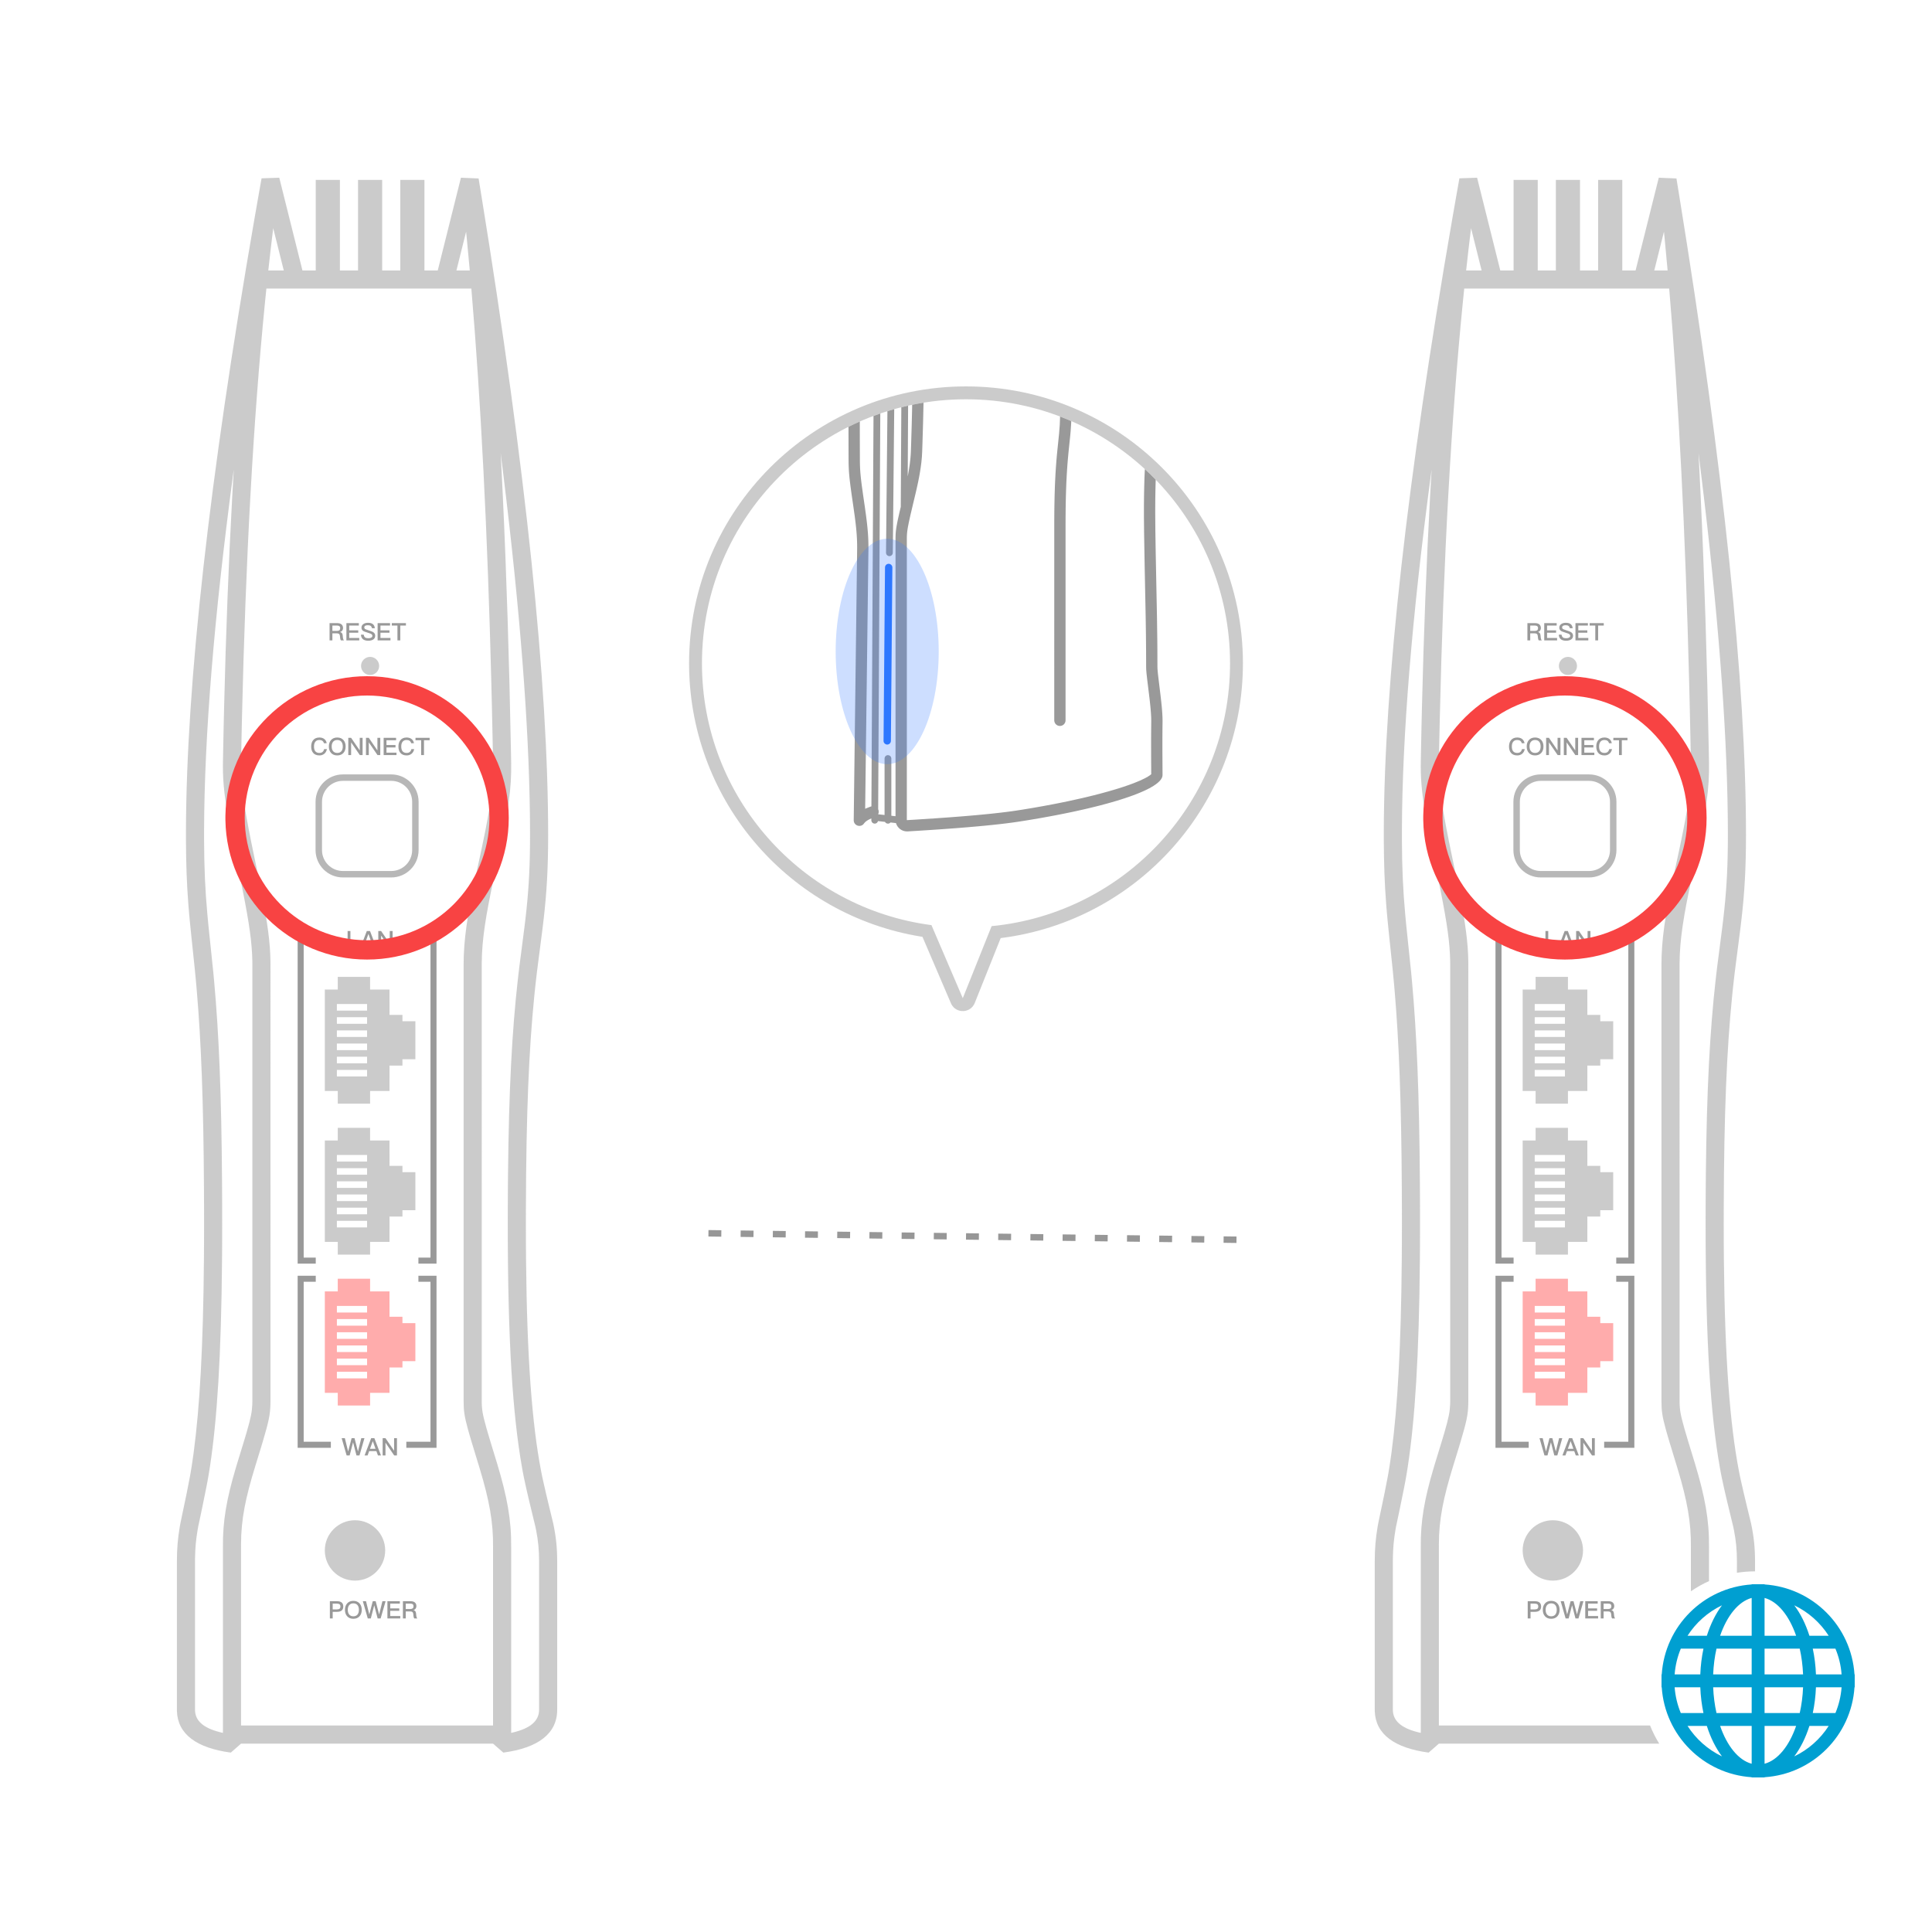 <?xml version="1.0" encoding="UTF-8"?>
<svg width="300px" height="300px" viewBox="0 0 300 300" version="1.1" xmlns="http://www.w3.org/2000/svg" xmlns:xlink="http://www.w3.org/1999/xlink">
    <title>img/常见问题/img_m6_networking</title>
    <defs>
        <filter x="-112.5%" y="-51.4%" width="325.0%" height="202.9%" filterUnits="objectBoundingBox" id="filter-1">
            <feGaussianBlur stdDeviation="6" in="SourceGraphic"></feGaussianBlur>
        </filter>
    </defs>
    <g id="img/常见问题/img_m6_networking" stroke="none" stroke-width="1" fill="none" fill-rule="evenodd">
        <g id="编组-2备份-3" transform="translate(27.469, 27.596)">
            <path d="M44.104,0 L46.847,0.114 L47.275,2.737 C54.189,45.389 57.647,78.49 57.647,102.06 C57.647,107.275 57.429,110.987 56.926,115.327 L56.738,116.877 L55.908,123.332 L55.714,125.005 L55.574,126.303 L55.485,127.181 C54.663,135.435 54.234,145.22 54.193,160.198 L54.19,162.598 L54.197,165.612 L54.214,167.92 C54.36,183.546 55.169,193.553 56.533,200.735 L56.667,201.418 L56.845,202.248 C57.402,204.781 58.37,208.656 58.434,208.955 C58.857,210.936 59.053,212.698 59.053,214.901 L59.053,237.882 C59.053,241.622 56.064,243.826 50.685,244.547 L49.092,243.154 L9.961,243.154 L8.368,244.547 C3.099,243.841 0.123,241.711 0.004,238.109 L0,237.882 L0,214.901 C0,212.911 0.14,211.284 0.439,209.525 L0.551,208.904 L1.527,204.234 C1.715,203.305 1.895,202.395 2.028,201.667 L2.129,201.095 L2.29,200.105 L2.452,199.03 L2.61,197.895 C3.537,190.948 4.087,181.576 4.198,167.917 L4.212,165.613 L4.219,162.598 L4.216,160.183 L4.204,157.046 C4.128,143.276 3.757,134.104 3.087,126.23 L2.975,124.951 L2.78,122.909 L2.284,118.171 L1.986,115.241 L1.877,114.026 L1.774,112.763 C1.535,109.627 1.42,106.606 1.407,102.79 L1.407,101.335 C1.481,78.512 5.02,46.904 12.022,6.493 L12.682,2.718 L13.147,0.094 L15.896,0 L19.496,14.403 L21.562,14.403 L21.562,0.341 L25.312,0.341 L25.312,14.403 L28.125,14.403 L28.125,0.341 L31.875,0.341 L31.875,14.403 L34.688,14.403 L34.688,0.341 L38.438,0.341 L38.438,14.403 L40.503,14.403 L44.104,0 Z M8.665,48.191 L8.832,45.314 L8.714,46.184 C5.77,68.244 4.272,86.61 4.22,101.278 L4.22,102.813 C4.236,107.254 4.391,110.582 4.726,114.319 L4.787,114.983 L4.912,116.271 L5.658,123.44 L5.781,124.754 C6.513,132.841 6.921,142.126 7.012,156.254 L7.027,159.43 L7.031,162.598 L7.025,165.679 L7.01,167.974 C6.887,183.011 6.233,192.941 5.121,200.202 L5.067,200.552 L4.902,201.563 L4.744,202.446 L4.568,203.365 C4.379,204.332 4.158,205.414 3.953,206.398 L3.314,209.428 L3.213,209.991 C2.966,211.439 2.839,212.776 2.816,214.362 L2.812,214.901 L2.812,237.882 C2.812,239.529 4.004,240.705 6.715,241.383 L6.992,241.45 L7.148,241.484 L7.149,212.655 C7.1,208.599 7.728,205.131 9.135,200.385 L9.315,199.785 L10.554,195.737 L10.813,194.862 C11.474,192.596 11.659,191.646 11.705,190.526 L11.718,189.952 L11.719,122.216 L11.714,121.682 C11.668,118.826 11.248,115.855 10.235,110.762 L9.934,109.272 L8.884,104.199 L8.419,101.855 L8.234,100.883 C7.438,96.636 7.135,94.03 7.143,91.366 L7.149,90.845 L7.18,89.138 L7.252,85.62 L7.332,82.143 C7.612,70.626 8.028,59.813 8.581,49.702 L8.665,48.191 Z M50.278,42.801 L50.471,46.565 L50.611,49.472 C51.184,61.666 51.604,74.885 51.873,89.13 L51.905,90.845 C51.977,94.867 51.474,98.222 49.914,105.505 L49.266,108.499 C47.944,114.633 47.369,118.286 47.336,121.889 L47.337,190.142 L47.347,190.516 L47.359,190.75 C47.43,191.912 47.703,193.012 48.694,196.289 L49.739,199.712 C51.266,204.785 51.955,208.428 51.905,212.655 L51.905,241.484 L52.062,241.45 C54.969,240.783 56.241,239.584 56.241,237.882 L56.241,214.901 C56.241,213.083 56.096,211.623 55.783,210.026 L55.652,209.408 L54.719,205.55 L54.291,203.714 C54.129,203.002 53.983,202.337 53.875,201.801 L53.707,200.926 L53.581,200.23 C52.151,192.125 51.377,180.707 51.377,162.598 L51.381,160.207 L51.395,157.053 L51.415,154.706 C51.55,141.404 52.05,132.486 52.921,124.677 L53.157,122.662 L53.984,116.239 L54.132,115.009 C54.573,111.196 54.789,107.896 54.828,103.556 L54.834,102.06 L54.829,100.494 L54.814,98.901 C54.636,84.699 53.275,67.212 50.731,46.443 L50.278,42.801 Z M45.722,17.215 L13.895,17.215 L13.682,19.314 C11.865,37.625 10.672,59.181 10.102,83.979 L10.038,86.909 L9.961,90.895 L9.956,91.353 C9.946,94.328 10.371,97.331 11.539,103.138 L11.823,104.529 L12.501,107.791 L12.891,109.701 L13.095,110.727 C14.077,115.721 14.486,118.716 14.528,121.7 L14.531,122.216 L14.53,190.056 L14.525,190.397 C14.491,192.003 14.288,193.064 13.319,196.308 L13.007,197.343 L12.182,200.026 C10.66,204.952 9.965,208.333 9.959,212.191 L9.961,212.638 L9.961,240.34 L49.092,240.34 L49.092,212.638 C49.139,208.735 48.496,205.337 47.041,200.509 L45.726,196.188 L45.448,195.244 L45.192,194.342 C44.607,192.219 44.529,191.413 44.522,189.973 L44.522,122.216 C44.522,118.364 45.08,114.638 46.395,108.474 L47.25,104.511 L47.736,102.184 L47.933,101.2 C48.843,96.582 49.146,93.905 49.092,90.895 L49.016,86.86 L48.928,82.777 L48.825,78.443 C48.233,55.027 47.198,34.617 45.722,17.215 Z M14.955,7.835 C14.691,9.972 14.437,12.162 14.193,14.403 L16.597,14.403 L14.955,7.835 Z M44.909,8.377 L43.403,14.403 L45.477,14.403 C45.34,12.864 45.199,11.349 45.054,9.859 L44.909,8.377 Z" id="形状" fill-opacity="0.5" fill="#999999" fill-rule="nonzero"></path>
            <path d="M33.281,92.654 L25.781,92.654 C23.434,92.654 21.531,94.556 21.531,96.904 L21.531,104.404 C21.531,106.751 23.434,108.654 25.781,108.654 L33.281,108.654 C35.628,108.654 37.531,106.751 37.531,104.404 L37.531,96.904 C37.531,94.556 35.628,92.654 33.281,92.654 Z M25.781,93.654 L33.281,93.654 C35.076,93.654 36.531,95.109 36.531,96.904 L36.531,104.404 C36.531,106.198 35.076,107.654 33.281,107.654 L25.781,107.654 C23.986,107.654 22.531,106.198 22.531,104.404 L22.531,96.904 C22.531,95.109 23.986,93.654 25.781,93.654 Z" id="矩形备份-9" fill-opacity="0.7" fill="#999999" fill-rule="nonzero"></path>
            <path d="M22.133,89.706 C22.421,89.706 22.669,89.624 22.875,89.459 C23.096,89.282 23.235,89.039 23.295,88.724 L22.867,88.724 C22.815,88.926 22.725,89.08 22.598,89.181 C22.477,89.271 22.32,89.32 22.129,89.32 C21.836,89.32 21.619,89.226 21.48,89.046 C21.352,88.877 21.289,88.634 21.289,88.319 C21.289,88.011 21.352,87.771 21.484,87.599 C21.626,87.404 21.836,87.31 22.117,87.31 C22.305,87.31 22.459,87.347 22.579,87.43 C22.703,87.512 22.785,87.64 22.83,87.816 L23.258,87.816 C23.216,87.546 23.1,87.329 22.905,87.171 C22.703,87.006 22.44,86.924 22.125,86.924 C21.698,86.924 21.371,87.062 21.146,87.347 C20.948,87.595 20.85,87.921 20.85,88.319 C20.85,88.724 20.944,89.046 21.135,89.286 C21.352,89.564 21.686,89.706 22.133,89.706 Z M24.896,89.706 C25.305,89.706 25.628,89.575 25.864,89.312 C26.089,89.061 26.201,88.731 26.201,88.319 C26.201,87.906 26.089,87.572 25.864,87.321 C25.628,87.055 25.305,86.924 24.896,86.924 C24.484,86.924 24.161,87.055 23.929,87.325 C23.704,87.58 23.595,87.91 23.595,88.319 C23.595,88.724 23.704,89.054 23.929,89.309 C24.161,89.571 24.484,89.706 24.896,89.706 Z M24.896,89.32 C24.619,89.32 24.401,89.226 24.251,89.042 C24.105,88.862 24.034,88.622 24.034,88.319 C24.034,88.011 24.105,87.771 24.251,87.591 C24.405,87.404 24.619,87.31 24.896,87.31 C25.174,87.31 25.387,87.396 25.538,87.576 C25.684,87.756 25.759,88.004 25.759,88.319 C25.759,88.634 25.684,88.877 25.538,89.054 C25.387,89.23 25.174,89.32 24.896,89.32 Z M27.052,89.654 L27.052,87.696 L27.067,87.696 L28.406,89.654 L28.834,89.654 L28.834,86.976 L28.391,86.976 L28.391,88.907 L28.376,88.907 L27.052,86.976 L26.614,86.976 L26.614,89.654 L27.052,89.654 Z M29.797,89.654 L29.797,87.696 L29.812,87.696 L31.151,89.654 L31.579,89.654 L31.579,86.976 L31.136,86.976 L31.136,88.907 L31.121,88.907 L29.797,86.976 L29.359,86.976 L29.359,89.654 L29.797,89.654 Z M34.099,89.654 L34.099,89.279 L32.542,89.279 L32.542,88.469 L33.945,88.469 L33.945,88.094 L32.542,88.094 L32.542,87.351 L34.035,87.351 L34.035,86.976 L32.104,86.976 L32.104,89.654 L34.099,89.654 Z M35.681,89.706 C35.97,89.706 36.218,89.624 36.424,89.459 C36.645,89.282 36.784,89.039 36.844,88.724 L36.416,88.724 C36.364,88.926 36.274,89.08 36.146,89.181 C36.026,89.271 35.869,89.32 35.678,89.32 C35.385,89.32 35.167,89.226 35.029,89.046 C34.901,88.877 34.837,88.634 34.837,88.319 C34.837,88.011 34.901,87.771 35.032,87.599 C35.175,87.404 35.385,87.31 35.666,87.31 C35.854,87.31 36.008,87.347 36.127,87.43 C36.251,87.512 36.334,87.64 36.379,87.816 L36.806,87.816 C36.765,87.546 36.649,87.329 36.454,87.171 C36.251,87.006 35.989,86.924 35.674,86.924 C35.246,86.924 34.92,87.062 34.695,87.347 C34.496,87.595 34.399,87.921 34.399,88.319 C34.399,88.724 34.492,89.046 34.684,89.286 C34.901,89.564 35.235,89.706 35.681,89.706 Z M38.366,89.654 L38.366,87.351 L39.244,87.351 L39.244,86.976 L37.05,86.976 L37.05,87.351 L37.928,87.351 L37.928,89.654 L38.366,89.654 Z" id="CONNECT" fill="#999999" fill-rule="nonzero"></path>
            <path d="M26.824,198.404 L27.349,196.39 L27.364,196.39 L27.885,198.404 L28.35,198.404 L29.122,195.726 L28.628,195.726 L28.125,197.762 L28.11,197.762 L27.581,195.726 L27.128,195.726 L26.599,197.762 L26.584,197.762 L26.081,195.726 L25.586,195.726 L26.355,198.404 L26.824,198.404 Z M29.61,198.404 L29.854,197.732 L30.975,197.732 L31.219,198.404 L31.688,198.404 L30.664,195.726 L30.165,195.726 L29.141,198.404 L29.61,198.404 Z M30.844,197.372 L29.985,197.372 L30.409,196.199 L30.424,196.199 L30.844,197.372 Z M32.389,198.404 L32.389,196.446 L32.404,196.446 L33.742,198.404 L34.17,198.404 L34.17,195.726 L33.727,195.726 L33.727,197.657 L33.712,197.657 L32.389,195.726 L31.95,195.726 L31.95,198.404 L32.389,198.404 Z" id="WAN" fill="#999999" fill-rule="nonzero"></path>
            <path d="M28.389,119.654 L28.389,119.279 L26.942,119.279 L26.942,116.976 L26.507,116.976 L26.507,119.654 L28.389,119.654 Z M28.933,119.654 L29.177,118.982 L30.298,118.982 L30.542,119.654 L31.011,119.654 L29.987,116.976 L29.488,116.976 L28.464,119.654 L28.933,119.654 Z M30.167,118.622 L29.308,118.622 L29.732,117.449 L29.747,117.449 L30.167,118.622 Z M31.712,119.654 L31.712,117.696 L31.727,117.696 L33.066,119.654 L33.493,119.654 L33.493,116.976 L33.051,116.976 L33.051,118.907 L33.036,118.907 L31.712,116.976 L31.273,116.976 L31.273,119.654 L31.712,119.654 Z" id="LAN" fill="#999999" fill-rule="nonzero"></path>
            <path d="M24.191,223.716 L24.191,222.689 L24.855,222.689 C25.508,222.689 25.834,222.411 25.834,221.86 C25.834,221.312 25.508,221.039 24.863,221.039 L23.753,221.039 L23.753,223.716 L24.191,223.716 Z M24.829,222.314 L24.191,222.314 L24.191,221.414 L24.829,221.414 C25.02,221.414 25.163,221.447 25.253,221.519 C25.343,221.586 25.391,221.699 25.391,221.86 C25.391,222.021 25.346,222.137 25.256,222.209 C25.166,222.276 25.024,222.314 24.829,222.314 Z M27.398,223.769 C27.806,223.769 28.129,223.637 28.365,223.375 C28.59,223.124 28.703,222.794 28.703,222.381 C28.703,221.969 28.59,221.635 28.365,221.384 C28.129,221.117 27.806,220.986 27.398,220.986 C26.985,220.986 26.663,221.117 26.43,221.387 C26.205,221.642 26.096,221.972 26.096,222.381 C26.096,222.786 26.205,223.116 26.43,223.371 C26.663,223.634 26.985,223.769 27.398,223.769 Z M27.398,223.382 C27.12,223.382 26.902,223.289 26.753,223.105 C26.606,222.925 26.535,222.685 26.535,222.381 C26.535,222.074 26.606,221.834 26.753,221.654 C26.906,221.466 27.12,221.372 27.398,221.372 C27.675,221.372 27.889,221.459 28.039,221.639 C28.185,221.819 28.26,222.066 28.26,222.381 C28.26,222.696 28.185,222.94 28.039,223.116 C27.889,223.292 27.675,223.382 27.398,223.382 Z M30.109,223.716 L30.634,221.702 L30.649,221.702 L31.17,223.716 L31.635,223.716 L32.407,221.039 L31.913,221.039 L31.41,223.075 L31.395,223.075 L30.866,221.039 L30.413,221.039 L29.884,223.075 L29.869,223.075 L29.366,221.039 L28.871,221.039 L29.64,223.716 L30.109,223.716 Z M34.684,223.716 L34.684,223.341 L33.127,223.341 L33.127,222.531 L34.53,222.531 L34.53,222.156 L33.127,222.156 L33.127,221.414 L34.62,221.414 L34.62,221.039 L32.689,221.039 L32.689,223.716 L34.684,223.716 Z M35.535,223.716 L35.535,222.625 L36.229,222.625 C36.379,222.625 36.495,222.655 36.574,222.722 C36.649,222.786 36.694,222.891 36.709,223.037 L36.742,223.367 C36.758,223.517 36.795,223.634 36.859,223.716 L37.335,223.716 C37.245,223.619 37.189,223.487 37.174,223.322 L37.129,222.891 C37.099,222.629 36.968,222.475 36.735,222.422 L36.735,222.415 C36.877,222.377 36.994,222.299 37.076,222.179 C37.151,222.07 37.189,221.946 37.189,221.807 C37.189,221.552 37.102,221.357 36.938,221.222 C36.78,221.099 36.562,221.039 36.289,221.039 L35.096,221.039 L35.096,223.716 L35.535,223.716 Z M36.229,222.25 L35.535,222.25 L35.535,221.414 L36.229,221.414 C36.409,221.414 36.54,221.444 36.623,221.511 C36.705,221.575 36.746,221.68 36.746,221.826 C36.746,221.961 36.705,222.066 36.623,222.141 C36.532,222.212 36.401,222.25 36.229,222.25 Z" id="POWER" fill="#999999" fill-rule="nonzero"></path>
            <path d="M24.144,71.841 L24.144,70.75 L24.838,70.75 C24.988,70.75 25.104,70.78 25.183,70.847 C25.258,70.911 25.303,71.016 25.318,71.162 L25.352,71.492 C25.367,71.642 25.404,71.759 25.468,71.841 L25.944,71.841 C25.854,71.744 25.798,71.612 25.783,71.447 L25.738,71.016 C25.708,70.754 25.577,70.6 25.344,70.547 L25.344,70.54 C25.487,70.502 25.603,70.424 25.686,70.304 C25.761,70.195 25.798,70.071 25.798,69.932 C25.798,69.677 25.712,69.482 25.547,69.347 C25.389,69.224 25.172,69.164 24.898,69.164 L23.706,69.164 L23.706,71.841 L24.144,71.841 Z M24.838,70.375 L24.144,70.375 L24.144,69.539 L24.838,69.539 C25.018,69.539 25.149,69.569 25.232,69.636 C25.314,69.7 25.356,69.805 25.356,69.951 C25.356,70.086 25.314,70.191 25.232,70.266 C25.142,70.337 25.011,70.375 24.838,70.375 Z M28.314,71.841 L28.314,71.466 L26.758,71.466 L26.758,70.656 L28.161,70.656 L28.161,70.281 L26.758,70.281 L26.758,69.539 L28.251,69.539 L28.251,69.164 L26.319,69.164 L26.319,71.841 L28.314,71.841 Z M29.717,71.894 C30.058,71.894 30.324,71.822 30.512,71.687 C30.699,71.549 30.793,71.357 30.793,71.117 C30.793,70.87 30.677,70.679 30.444,70.54 C30.339,70.48 30.107,70.39 29.743,70.277 C29.496,70.199 29.342,70.142 29.286,70.112 C29.158,70.045 29.098,69.951 29.098,69.839 C29.098,69.711 29.151,69.617 29.263,69.561 C29.353,69.512 29.481,69.49 29.649,69.49 C29.844,69.49 29.994,69.524 30.092,69.599 C30.189,69.67 30.261,69.79 30.298,69.955 L30.733,69.955 C30.707,69.662 30.598,69.445 30.411,69.306 C30.234,69.175 29.987,69.111 29.672,69.111 C29.383,69.111 29.147,69.175 28.959,69.306 C28.757,69.441 28.659,69.629 28.659,69.865 C28.659,70.101 28.761,70.281 28.967,70.405 C29.046,70.45 29.252,70.525 29.582,70.63 C29.878,70.72 30.051,70.78 30.103,70.806 C30.268,70.889 30.354,71.001 30.354,71.144 C30.354,71.256 30.294,71.342 30.182,71.41 C30.069,71.474 29.912,71.507 29.717,71.507 C29.496,71.507 29.334,71.466 29.229,71.391 C29.113,71.305 29.042,71.159 29.012,70.956 L28.577,70.956 C28.596,71.297 28.719,71.545 28.944,71.702 C29.128,71.83 29.387,71.894 29.717,71.894 Z M33.163,71.841 L33.163,71.466 L31.607,71.466 L31.607,70.656 L33.009,70.656 L33.009,70.281 L31.607,70.281 L31.607,69.539 L33.099,69.539 L33.099,69.164 L31.168,69.164 L31.168,71.841 L33.163,71.841 Z M34.686,71.841 L34.686,69.539 L35.563,69.539 L35.563,69.164 L33.369,69.164 L33.369,69.539 L34.247,69.539 L34.247,71.841 L34.686,71.841 Z" id="RESET" fill="#999999" fill-rule="nonzero"></path>
            <circle id="椭圆形备份-2" fill-opacity="0.5" fill="#999999" cx="30" cy="75.81" r="1.406"></circle>
            <circle id="椭圆形备份-3" fill-opacity="0.5" fill="#999999" cx="27.656" cy="213.154" r="4.688"></circle>
            <path d="M30,124.091 L30,126.059 L33.013,126.06 L33.014,129.997 L35.022,129.997 L35.023,130.981 L37.031,130.982 L37.031,136.888 L35.023,136.887 L35.022,137.872 L33.014,137.872 L33.013,141.81 L30,141.809 L30,143.779 L24.978,143.779 L24.978,141.809 L22.969,141.81 L22.969,126.06 L24.978,126.059 L24.978,124.091 L30,124.091 Z M29.531,138.537 L24.844,138.537 L24.844,139.56 L29.531,139.56 L29.531,138.537 Z M29.531,136.492 L24.844,136.492 L24.844,137.514 L29.531,137.514 L29.531,136.492 Z M29.531,134.446 L24.844,134.446 L24.844,135.469 L29.531,135.469 L29.531,134.446 Z M29.531,132.401 L24.844,132.401 L24.844,133.423 L29.531,133.423 L29.531,132.401 Z M29.531,130.355 L24.844,130.355 L24.844,131.378 L29.531,131.378 L29.531,130.355 Z M29.531,128.31 L24.844,128.31 L24.844,129.333 L29.531,129.333 L29.531,128.31 Z" id="形状结合" fill-opacity="0.5" fill="#999999"></path>
            <path d="M30,147.529 L30,149.497 L33.013,149.497 L33.014,153.435 L35.022,153.435 L35.023,154.419 L37.031,154.419 L37.031,160.325 L35.023,160.325 L35.022,161.31 L33.014,161.31 L33.013,165.247 L30,165.247 L30,167.216 L24.978,167.216 L24.978,165.247 L22.969,165.247 L22.969,149.497 L24.978,149.497 L24.978,147.529 L30,147.529 Z M29.531,161.975 L24.844,161.975 L24.844,162.997 L29.531,162.997 L29.531,161.975 Z M29.531,159.929 L24.844,159.929 L24.844,160.952 L29.531,160.952 L29.531,159.929 Z M29.531,157.884 L24.844,157.884 L24.844,158.906 L29.531,158.906 L29.531,157.884 Z M29.531,155.838 L24.844,155.838 L24.844,156.861 L29.531,156.861 L29.531,155.838 Z M29.531,153.793 L24.844,153.793 L24.844,154.815 L29.531,154.815 L29.531,153.793 Z M29.531,151.747 L24.844,151.747 L24.844,152.77 L29.531,152.77 L29.531,151.747 Z" id="形状结合" fill-opacity="0.5" fill="#999999"></path>
            <path d="M30,170.966 L30,172.934 L33.013,172.935 L33.014,176.872 L35.022,176.872 L35.023,177.856 L37.031,177.857 L37.031,183.763 L35.023,183.762 L35.022,184.747 L33.014,184.747 L33.013,188.685 L30,188.684 L30,190.654 L24.978,190.654 L24.978,188.684 L22.969,188.685 L22.969,172.935 L24.978,172.934 L24.978,170.966 L30,170.966 Z M29.531,185.412 L24.844,185.412 L24.844,186.435 L29.531,186.435 L29.531,185.412 Z M29.531,183.367 L24.844,183.367 L24.844,184.389 L29.531,184.389 L29.531,183.367 Z M29.531,181.321 L24.844,181.321 L24.844,182.344 L29.531,182.344 L29.531,181.321 Z M29.531,179.276 L24.844,179.276 L24.844,180.298 L29.531,180.298 L29.531,179.276 Z M29.531,177.23 L24.844,177.23 L24.844,178.253 L29.531,178.253 L29.531,177.23 Z M29.531,175.185 L24.844,175.185 L24.844,176.208 L29.531,176.208 L29.531,175.185 Z" id="形状结合" fill-opacity="0.5" fill="#FF5B5B"></path>
            <polygon id="直线-15" fill="#999999" fill-rule="nonzero" points="21.562 170.497 21.562 171.435 19.687 171.434 19.687 196.278 23.906 196.279 23.906 197.216 18.75 197.216 18.75 170.497"></polygon>
            <polygon id="直线-15备份" fill="#999999" fill-rule="nonzero" points="40.312 170.497 40.312 197.216 35.625 197.216 35.625 196.279 39.375 196.278 39.375 171.434 37.5 171.435 37.5 170.497"></polygon>
            <polygon id="直线-15" fill="#999999" fill-rule="nonzero" transform="translate(21.328, 143.31) scale(1, -1) translate(-21.328, -143.31) " points="21.562 117.997 21.562 118.935 19.687 118.934 19.687 167.684 23.906 167.685 23.906 168.622 18.75 168.622 18.75 117.997"></polygon>
            <polygon id="直线-15备份" fill="#999999" fill-rule="nonzero" transform="translate(37.969, 143.31) scale(1, -1) translate(-37.969, -143.31) " points="40.312 117.997 40.312 168.622 35.625 168.622 35.625 167.685 39.375 167.684 39.375 118.934 37.5 118.935 37.5 117.997"></polygon>
        </g>
        <g id="编组-2备份-4" transform="translate(213.469, 27.596)">
            <path d="M44.104,5.68434189e-14 L46.847,0.114 L47.275,2.737 C54.189,45.389 57.647,78.49 57.647,102.06 C57.647,107.275 57.429,110.987 56.926,115.327 L56.738,116.877 L55.908,123.332 L55.714,125.005 L55.574,126.303 L55.485,127.181 C54.663,135.435 54.234,145.22 54.193,160.198 L54.19,162.598 L54.197,165.612 L54.214,167.92 C54.36,183.546 55.169,193.553 56.533,200.735 L56.667,201.418 L56.845,202.248 C57.402,204.781 58.37,208.656 58.434,208.955 C58.857,210.936 59.053,212.698 59.053,214.901 L59.053,216.404 C59.046,216.404 59.039,216.404 59.031,216.404 C58.081,216.404 57.149,216.479 56.24,216.625 L56.241,214.901 C56.241,213.083 56.096,211.623 55.783,210.026 L55.652,209.408 L54.719,205.55 L54.291,203.714 C54.129,203.002 53.983,202.337 53.875,201.801 L53.707,200.926 L53.581,200.23 C52.151,192.125 51.377,180.707 51.377,162.598 L51.381,160.207 L51.395,157.053 L51.415,154.706 C51.55,141.404 52.05,132.486 52.921,124.677 L53.157,122.662 L53.984,116.239 L54.132,115.009 C54.573,111.196 54.789,107.896 54.828,103.556 L54.834,102.06 L54.829,100.494 L54.814,98.901 C54.636,84.699 53.275,67.212 50.731,46.443 L50.278,42.801 L50.471,46.565 L50.611,49.472 C51.184,61.666 51.604,74.885 51.873,89.13 L51.905,90.845 C51.977,94.867 51.474,98.222 49.914,105.505 L49.266,108.499 C47.944,114.633 47.369,118.286 47.336,121.889 L47.337,190.142 L47.347,190.516 L47.359,190.75 C47.43,191.912 47.703,193.012 48.694,196.289 L49.739,199.712 C51.266,204.785 51.955,208.428 51.905,212.655 L51.904,217.916 C50.915,218.357 49.974,218.888 49.092,219.498 L49.092,212.638 C49.139,208.735 48.496,205.337 47.041,200.509 L45.726,196.188 L45.448,195.244 L45.192,194.342 C44.607,192.219 44.529,191.413 44.522,189.973 L44.522,122.216 C44.522,118.364 45.08,114.638 46.395,108.474 L47.25,104.511 L47.736,102.184 L47.933,101.2 C48.843,96.582 49.146,93.905 49.092,90.895 L49.016,86.86 L48.928,82.777 L48.825,78.443 C48.233,55.027 47.198,34.617 45.722,17.215 L13.895,17.215 L13.682,19.314 C11.865,37.625 10.672,59.181 10.102,83.979 L10.038,86.909 L9.961,90.895 L9.956,91.353 C9.946,94.328 10.371,97.331 11.539,103.138 L11.823,104.529 L12.501,107.791 L12.891,109.701 L13.095,110.727 C14.077,115.721 14.486,118.716 14.528,121.7 L14.531,122.216 L14.53,190.056 L14.525,190.397 C14.491,192.003 14.288,193.064 13.319,196.308 L13.007,197.343 L12.182,200.026 C10.66,204.952 9.965,208.333 9.959,212.191 L9.961,212.638 L9.961,240.34 L42.753,240.341 C43.143,241.325 43.619,242.266 44.173,243.154 L9.961,243.154 L8.368,244.547 C3.099,243.841 0.123,241.711 0.004,238.109 L1.84741111e-13,237.882 L1.84741111e-13,214.901 C1.84741111e-13,212.911 0.14,211.284 0.439,209.525 L0.551,208.904 L1.527,204.234 C1.715,203.305 1.895,202.395 2.028,201.667 L2.129,201.095 L2.29,200.105 L2.452,199.03 L2.61,197.895 C3.537,190.948 4.087,181.576 4.198,167.917 L4.212,165.613 L4.219,162.598 L4.216,160.183 L4.204,157.046 C4.128,143.276 3.757,134.104 3.087,126.23 L2.975,124.951 L2.78,122.909 L2.284,118.171 L1.986,115.241 L1.877,114.026 L1.774,112.763 C1.535,109.627 1.42,106.606 1.407,102.79 L1.407,101.335 C1.481,78.512 5.02,46.904 12.022,6.493 L12.682,2.718 L13.147,0.094 L15.896,5.68434189e-14 L19.496,14.403 L21.562,14.403 L21.562,0.341 L25.312,0.341 L25.312,14.403 L28.125,14.403 L28.125,0.341 L31.875,0.341 L31.875,14.403 L34.688,14.403 L34.688,0.341 L38.438,0.341 L38.438,14.403 L40.503,14.403 L44.104,5.68434189e-14 Z M8.832,45.314 L8.714,46.184 C5.77,68.244 4.272,86.61 4.22,101.278 L4.22,102.813 C4.236,107.254 4.391,110.582 4.726,114.319 L4.787,114.983 L4.912,116.271 L5.658,123.44 L5.781,124.754 C6.513,132.841 6.921,142.126 7.012,156.254 L7.027,159.43 L7.031,162.598 L7.025,165.679 L7.01,167.974 C6.887,183.011 6.233,192.941 5.121,200.202 L5.067,200.552 L4.902,201.563 L4.744,202.446 L4.568,203.365 C4.379,204.332 4.158,205.414 3.953,206.398 L3.314,209.428 L3.213,209.991 C2.966,211.439 2.839,212.776 2.816,214.362 L2.812,214.901 L2.812,237.882 C2.812,239.529 4.004,240.705 6.715,241.383 L6.992,241.45 L7.148,241.484 L7.149,212.655 C7.1,208.599 7.728,205.131 9.135,200.385 L9.315,199.785 L10.554,195.737 L10.813,194.862 C11.474,192.596 11.659,191.646 11.705,190.526 L11.718,189.952 L11.719,122.216 L11.714,121.682 C11.668,118.826 11.248,115.855 10.235,110.762 L9.934,109.272 L8.884,104.199 L8.419,101.855 L8.234,100.883 C7.438,96.636 7.135,94.03 7.143,91.366 L7.149,90.845 L7.18,89.138 L7.252,85.62 L7.332,82.143 C7.612,70.626 8.028,59.813 8.581,49.702 L8.665,48.191 L8.832,45.314 Z M14.955,7.835 C14.691,9.972 14.437,12.162 14.193,14.403 L16.597,14.403 L14.955,7.835 Z M44.909,8.377 L43.403,14.403 L45.477,14.403 C45.34,12.864 45.199,11.349 45.054,9.859 L44.909,8.377 Z" id="形状结合" fill-opacity="0.5" fill="#999999" fill-rule="nonzero"></path>
            <path d="M33.281,92.654 L25.781,92.654 C23.434,92.654 21.531,94.556 21.531,96.904 L21.531,104.404 C21.531,106.751 23.434,108.654 25.781,108.654 L33.281,108.654 C35.628,108.654 37.531,106.751 37.531,104.404 L37.531,96.904 C37.531,94.556 35.628,92.654 33.281,92.654 Z M25.781,93.654 L33.281,93.654 C35.076,93.654 36.531,95.109 36.531,96.904 L36.531,104.404 C36.531,106.198 35.076,107.654 33.281,107.654 L25.781,107.654 C23.986,107.654 22.531,106.198 22.531,104.404 L22.531,96.904 C22.531,95.109 23.986,93.654 25.781,93.654 Z" id="矩形备份-9" fill-opacity="0.7" fill="#999999" fill-rule="nonzero"></path>
            <path d="M22.133,89.706 C22.421,89.706 22.669,89.624 22.875,89.459 C23.096,89.282 23.235,89.039 23.295,88.724 L22.867,88.724 C22.815,88.926 22.725,89.08 22.598,89.181 C22.477,89.271 22.32,89.32 22.129,89.32 C21.836,89.32 21.619,89.226 21.48,89.046 C21.352,88.877 21.289,88.634 21.289,88.319 C21.289,88.011 21.352,87.771 21.484,87.599 C21.626,87.404 21.836,87.31 22.117,87.31 C22.305,87.31 22.459,87.347 22.579,87.43 C22.703,87.512 22.785,87.64 22.83,87.816 L23.258,87.816 C23.216,87.546 23.1,87.329 22.905,87.171 C22.703,87.006 22.44,86.924 22.125,86.924 C21.698,86.924 21.371,87.062 21.146,87.347 C20.948,87.595 20.85,87.921 20.85,88.319 C20.85,88.724 20.944,89.046 21.135,89.286 C21.352,89.564 21.686,89.706 22.133,89.706 Z M24.896,89.706 C25.305,89.706 25.628,89.575 25.864,89.312 C26.089,89.061 26.201,88.731 26.201,88.319 C26.201,87.906 26.089,87.572 25.864,87.321 C25.628,87.055 25.305,86.924 24.896,86.924 C24.484,86.924 24.161,87.055 23.929,87.325 C23.704,87.58 23.595,87.91 23.595,88.319 C23.595,88.724 23.704,89.054 23.929,89.309 C24.161,89.571 24.484,89.706 24.896,89.706 Z M24.896,89.32 C24.619,89.32 24.401,89.226 24.251,89.042 C24.105,88.862 24.034,88.622 24.034,88.319 C24.034,88.011 24.105,87.771 24.251,87.591 C24.405,87.404 24.619,87.31 24.896,87.31 C25.174,87.31 25.387,87.396 25.538,87.576 C25.684,87.756 25.759,88.004 25.759,88.319 C25.759,88.634 25.684,88.877 25.538,89.054 C25.387,89.23 25.174,89.32 24.896,89.32 Z M27.052,89.654 L27.052,87.696 L27.067,87.696 L28.406,89.654 L28.834,89.654 L28.834,86.976 L28.391,86.976 L28.391,88.907 L28.376,88.907 L27.052,86.976 L26.614,86.976 L26.614,89.654 L27.052,89.654 Z M29.797,89.654 L29.797,87.696 L29.812,87.696 L31.151,89.654 L31.579,89.654 L31.579,86.976 L31.136,86.976 L31.136,88.907 L31.121,88.907 L29.797,86.976 L29.359,86.976 L29.359,89.654 L29.797,89.654 Z M34.099,89.654 L34.099,89.279 L32.542,89.279 L32.542,88.469 L33.945,88.469 L33.945,88.094 L32.542,88.094 L32.542,87.351 L34.035,87.351 L34.035,86.976 L32.104,86.976 L32.104,89.654 L34.099,89.654 Z M35.681,89.706 C35.97,89.706 36.218,89.624 36.424,89.459 C36.645,89.282 36.784,89.039 36.844,88.724 L36.416,88.724 C36.364,88.926 36.274,89.08 36.146,89.181 C36.026,89.271 35.869,89.32 35.678,89.32 C35.385,89.32 35.167,89.226 35.029,89.046 C34.901,88.877 34.837,88.634 34.837,88.319 C34.837,88.011 34.901,87.771 35.032,87.599 C35.175,87.404 35.385,87.31 35.666,87.31 C35.854,87.31 36.008,87.347 36.127,87.43 C36.251,87.512 36.334,87.64 36.379,87.816 L36.806,87.816 C36.765,87.546 36.649,87.329 36.454,87.171 C36.251,87.006 35.989,86.924 35.674,86.924 C35.246,86.924 34.92,87.062 34.695,87.347 C34.496,87.595 34.399,87.921 34.399,88.319 C34.399,88.724 34.492,89.046 34.684,89.286 C34.901,89.564 35.235,89.706 35.681,89.706 Z M38.366,89.654 L38.366,87.351 L39.244,87.351 L39.244,86.976 L37.05,86.976 L37.05,87.351 L37.928,87.351 L37.928,89.654 L38.366,89.654 Z" id="CONNECT" fill="#999999" fill-rule="nonzero"></path>
            <path d="M26.824,198.404 L27.349,196.39 L27.364,196.39 L27.885,198.404 L28.35,198.404 L29.122,195.726 L28.628,195.726 L28.125,197.762 L28.11,197.762 L27.581,195.726 L27.128,195.726 L26.599,197.762 L26.584,197.762 L26.081,195.726 L25.586,195.726 L26.355,198.404 L26.824,198.404 Z M29.61,198.404 L29.854,197.732 L30.975,197.732 L31.219,198.404 L31.688,198.404 L30.664,195.726 L30.165,195.726 L29.141,198.404 L29.61,198.404 Z M30.844,197.372 L29.985,197.372 L30.409,196.199 L30.424,196.199 L30.844,197.372 Z M32.389,198.404 L32.389,196.446 L32.404,196.446 L33.742,198.404 L34.17,198.404 L34.17,195.726 L33.727,195.726 L33.727,197.657 L33.712,197.657 L32.389,195.726 L31.95,195.726 L31.95,198.404 L32.389,198.404 Z" id="WAN" fill="#999999" fill-rule="nonzero"></path>
            <path d="M28.389,119.654 L28.389,119.279 L26.942,119.279 L26.942,116.976 L26.507,116.976 L26.507,119.654 L28.389,119.654 Z M28.933,119.654 L29.177,118.982 L30.298,118.982 L30.542,119.654 L31.011,119.654 L29.987,116.976 L29.488,116.976 L28.464,119.654 L28.933,119.654 Z M30.167,118.622 L29.308,118.622 L29.732,117.449 L29.747,117.449 L30.167,118.622 Z M31.712,119.654 L31.712,117.696 L31.727,117.696 L33.066,119.654 L33.493,119.654 L33.493,116.976 L33.051,116.976 L33.051,118.907 L33.036,118.907 L31.712,116.976 L31.273,116.976 L31.273,119.654 L31.712,119.654 Z" id="LAN" fill="#999999" fill-rule="nonzero"></path>
            <path d="M24.191,223.716 L24.191,222.689 L24.855,222.689 C25.508,222.689 25.834,222.411 25.834,221.86 C25.834,221.312 25.508,221.039 24.863,221.039 L23.753,221.039 L23.753,223.716 L24.191,223.716 Z M24.829,222.314 L24.191,222.314 L24.191,221.414 L24.829,221.414 C25.02,221.414 25.163,221.447 25.253,221.519 C25.343,221.586 25.391,221.699 25.391,221.86 C25.391,222.021 25.346,222.137 25.256,222.209 C25.166,222.276 25.024,222.314 24.829,222.314 Z M27.398,223.769 C27.806,223.769 28.129,223.637 28.365,223.375 C28.59,223.124 28.703,222.794 28.703,222.381 C28.703,221.969 28.59,221.635 28.365,221.384 C28.129,221.117 27.806,220.986 27.398,220.986 C26.985,220.986 26.663,221.117 26.43,221.387 C26.205,221.642 26.096,221.972 26.096,222.381 C26.096,222.786 26.205,223.116 26.43,223.371 C26.663,223.634 26.985,223.769 27.398,223.769 Z M27.398,223.382 C27.12,223.382 26.902,223.289 26.753,223.105 C26.606,222.925 26.535,222.685 26.535,222.381 C26.535,222.074 26.606,221.834 26.753,221.654 C26.906,221.466 27.12,221.372 27.398,221.372 C27.675,221.372 27.889,221.459 28.039,221.639 C28.185,221.819 28.26,222.066 28.26,222.381 C28.26,222.696 28.185,222.94 28.039,223.116 C27.889,223.292 27.675,223.382 27.398,223.382 Z M30.109,223.716 L30.634,221.702 L30.649,221.702 L31.17,223.716 L31.635,223.716 L32.407,221.039 L31.913,221.039 L31.41,223.075 L31.395,223.075 L30.866,221.039 L30.413,221.039 L29.884,223.075 L29.869,223.075 L29.366,221.039 L28.871,221.039 L29.64,223.716 L30.109,223.716 Z M34.684,223.716 L34.684,223.341 L33.127,223.341 L33.127,222.531 L34.53,222.531 L34.53,222.156 L33.127,222.156 L33.127,221.414 L34.62,221.414 L34.62,221.039 L32.689,221.039 L32.689,223.716 L34.684,223.716 Z M35.535,223.716 L35.535,222.625 L36.229,222.625 C36.379,222.625 36.495,222.655 36.574,222.722 C36.649,222.786 36.694,222.891 36.709,223.037 L36.742,223.367 C36.758,223.517 36.795,223.634 36.859,223.716 L37.335,223.716 C37.245,223.619 37.189,223.487 37.174,223.322 L37.129,222.891 C37.099,222.629 36.968,222.475 36.735,222.422 L36.735,222.415 C36.877,222.377 36.994,222.299 37.076,222.179 C37.151,222.07 37.189,221.946 37.189,221.807 C37.189,221.552 37.102,221.357 36.938,221.222 C36.78,221.099 36.562,221.039 36.289,221.039 L35.096,221.039 L35.096,223.716 L35.535,223.716 Z M36.229,222.25 L35.535,222.25 L35.535,221.414 L36.229,221.414 C36.409,221.414 36.54,221.444 36.623,221.511 C36.705,221.575 36.746,221.68 36.746,221.826 C36.746,221.961 36.705,222.066 36.623,222.141 C36.532,222.212 36.401,222.25 36.229,222.25 Z" id="POWER" fill="#999999" fill-rule="nonzero"></path>
            <path d="M24.144,71.841 L24.144,70.75 L24.838,70.75 C24.988,70.75 25.104,70.78 25.183,70.847 C25.258,70.911 25.303,71.016 25.318,71.162 L25.352,71.492 C25.367,71.642 25.404,71.759 25.468,71.841 L25.944,71.841 C25.854,71.744 25.798,71.612 25.783,71.447 L25.738,71.016 C25.708,70.754 25.577,70.6 25.344,70.547 L25.344,70.54 C25.487,70.502 25.603,70.424 25.686,70.304 C25.761,70.195 25.798,70.071 25.798,69.932 C25.798,69.677 25.712,69.482 25.547,69.347 C25.389,69.224 25.172,69.164 24.898,69.164 L23.706,69.164 L23.706,71.841 L24.144,71.841 Z M24.838,70.375 L24.144,70.375 L24.144,69.539 L24.838,69.539 C25.018,69.539 25.149,69.569 25.232,69.636 C25.314,69.7 25.356,69.805 25.356,69.951 C25.356,70.086 25.314,70.191 25.232,70.266 C25.142,70.337 25.011,70.375 24.838,70.375 Z M28.314,71.841 L28.314,71.466 L26.758,71.466 L26.758,70.656 L28.161,70.656 L28.161,70.281 L26.758,70.281 L26.758,69.539 L28.251,69.539 L28.251,69.164 L26.319,69.164 L26.319,71.841 L28.314,71.841 Z M29.717,71.894 C30.058,71.894 30.324,71.822 30.512,71.687 C30.699,71.549 30.793,71.357 30.793,71.117 C30.793,70.87 30.677,70.679 30.444,70.54 C30.339,70.48 30.107,70.39 29.743,70.277 C29.496,70.199 29.342,70.142 29.286,70.112 C29.158,70.045 29.098,69.951 29.098,69.839 C29.098,69.711 29.151,69.617 29.263,69.561 C29.353,69.512 29.481,69.49 29.649,69.49 C29.844,69.49 29.994,69.524 30.092,69.599 C30.189,69.67 30.261,69.79 30.298,69.955 L30.733,69.955 C30.707,69.662 30.598,69.445 30.411,69.306 C30.234,69.175 29.987,69.111 29.672,69.111 C29.383,69.111 29.147,69.175 28.959,69.306 C28.757,69.441 28.659,69.629 28.659,69.865 C28.659,70.101 28.761,70.281 28.967,70.405 C29.046,70.45 29.252,70.525 29.582,70.63 C29.878,70.72 30.051,70.78 30.103,70.806 C30.268,70.889 30.354,71.001 30.354,71.144 C30.354,71.256 30.294,71.342 30.182,71.41 C30.069,71.474 29.912,71.507 29.717,71.507 C29.496,71.507 29.334,71.466 29.229,71.391 C29.113,71.305 29.042,71.159 29.012,70.956 L28.577,70.956 C28.596,71.297 28.719,71.545 28.944,71.702 C29.128,71.83 29.387,71.894 29.717,71.894 Z M33.163,71.841 L33.163,71.466 L31.607,71.466 L31.607,70.656 L33.009,70.656 L33.009,70.281 L31.607,70.281 L31.607,69.539 L33.099,69.539 L33.099,69.164 L31.168,69.164 L31.168,71.841 L33.163,71.841 Z M34.686,71.841 L34.686,69.539 L35.563,69.539 L35.563,69.164 L33.369,69.164 L33.369,69.539 L34.247,69.539 L34.247,71.841 L34.686,71.841 Z" id="RESET" fill="#999999" fill-rule="nonzero"></path>
            <circle id="椭圆形备份-2" fill-opacity="0.5" fill="#999999" cx="30" cy="75.81" r="1.406"></circle>
            <circle id="椭圆形备份-3" fill-opacity="0.5" fill="#999999" cx="27.656" cy="213.154" r="4.688"></circle>
            <path d="M30,124.091 L30,126.059 L33.013,126.06 L33.014,129.997 L35.022,129.997 L35.023,130.981 L37.031,130.982 L37.031,136.888 L35.023,136.887 L35.022,137.872 L33.014,137.872 L33.013,141.81 L30,141.809 L30,143.779 L24.978,143.779 L24.978,141.809 L22.969,141.81 L22.969,126.06 L24.978,126.059 L24.978,124.091 L30,124.091 Z M29.531,138.537 L24.844,138.537 L24.844,139.56 L29.531,139.56 L29.531,138.537 Z M29.531,136.492 L24.844,136.492 L24.844,137.514 L29.531,137.514 L29.531,136.492 Z M29.531,134.446 L24.844,134.446 L24.844,135.469 L29.531,135.469 L29.531,134.446 Z M29.531,132.401 L24.844,132.401 L24.844,133.423 L29.531,133.423 L29.531,132.401 Z M29.531,130.355 L24.844,130.355 L24.844,131.378 L29.531,131.378 L29.531,130.355 Z M29.531,128.31 L24.844,128.31 L24.844,129.333 L29.531,129.333 L29.531,128.31 Z" id="形状结合" fill-opacity="0.5" fill="#999999"></path>
            <path d="M30,147.529 L30,149.497 L33.013,149.497 L33.014,153.435 L35.022,153.435 L35.023,154.419 L37.031,154.419 L37.031,160.325 L35.023,160.325 L35.022,161.31 L33.014,161.31 L33.013,165.247 L30,165.247 L30,167.216 L24.978,167.216 L24.978,165.247 L22.969,165.247 L22.969,149.497 L24.978,149.497 L24.978,147.529 L30,147.529 Z M29.531,161.975 L24.844,161.975 L24.844,162.997 L29.531,162.997 L29.531,161.975 Z M29.531,159.929 L24.844,159.929 L24.844,160.952 L29.531,160.952 L29.531,159.929 Z M29.531,157.884 L24.844,157.884 L24.844,158.906 L29.531,158.906 L29.531,157.884 Z M29.531,155.838 L24.844,155.838 L24.844,156.861 L29.531,156.861 L29.531,155.838 Z M29.531,153.793 L24.844,153.793 L24.844,154.815 L29.531,154.815 L29.531,153.793 Z M29.531,151.747 L24.844,151.747 L24.844,152.77 L29.531,152.77 L29.531,151.747 Z" id="形状结合" fill-opacity="0.5" fill="#999999"></path>
            <path d="M30,170.966 L30,172.934 L33.013,172.935 L33.014,176.872 L35.022,176.872 L35.023,177.856 L37.031,177.857 L37.031,183.763 L35.023,183.762 L35.022,184.747 L33.014,184.747 L33.013,188.685 L30,188.684 L30,190.654 L24.978,190.654 L24.978,188.684 L22.969,188.685 L22.969,172.935 L24.978,172.934 L24.978,170.966 L30,170.966 Z M29.531,185.412 L24.844,185.412 L24.844,186.435 L29.531,186.435 L29.531,185.412 Z M29.531,183.367 L24.844,183.367 L24.844,184.389 L29.531,184.389 L29.531,183.367 Z M29.531,181.321 L24.844,181.321 L24.844,182.344 L29.531,182.344 L29.531,181.321 Z M29.531,179.276 L24.844,179.276 L24.844,180.298 L29.531,180.298 L29.531,179.276 Z M29.531,177.23 L24.844,177.23 L24.844,178.253 L29.531,178.253 L29.531,177.23 Z M29.531,175.185 L24.844,175.185 L24.844,176.208 L29.531,176.208 L29.531,175.185 Z" id="形状结合" fill-opacity="0.5" fill="#FF5B5B"></path>
            <polygon id="直线-15" fill="#999999" fill-rule="nonzero" points="21.562 170.497 21.562 171.435 19.687 171.434 19.687 196.278 23.906 196.279 23.906 197.216 18.75 197.216 18.75 170.497"></polygon>
            <polygon id="直线-15备份" fill="#999999" fill-rule="nonzero" points="40.312 170.497 40.312 197.216 35.625 197.216 35.625 196.279 39.375 196.278 39.375 171.434 37.5 171.435 37.5 170.497"></polygon>
            <polygon id="直线-15" fill="#999999" fill-rule="nonzero" transform="translate(21.328, 143.31) scale(1, -1) translate(-21.328, -143.31) " points="21.562 117.997 21.562 118.935 19.687 118.934 19.687 167.684 23.906 167.685 23.906 168.622 18.75 168.622 18.75 117.997"></polygon>
            <polygon id="直线-15备份" fill="#999999" fill-rule="nonzero" transform="translate(37.969, 143.31) scale(1, -1) translate(-37.969, -143.31) " points="40.312 117.997 40.312 168.622 35.625 168.622 35.625 167.685 39.375 167.684 39.375 118.934 37.5 118.935 37.5 117.997"></polygon>
        </g>
        <path d="M281.98,260 C281.927,258.607 281.756,257.265 281.488,256.001 L285.003,256.001 C285.525,257.247 285.856,258.593 285.962,260 L281.98,260 Z M281.488,266.003 C281.756,264.737 281.927,263.395 281.98,262 L285.96,262 C285.856,263.409 285.525,264.753 285.003,266.003 L281.488,266.003 Z M280.966,268.002 L283.957,268.002 C282.653,270.036 280.801,271.681 278.61,272.731 C279.577,271.445 280.382,269.838 280.966,268.002 Z M274.001,268.002 L278.9,268.002 C277.826,271.116 276.054,273.323 274.001,273.874 L274.001,268.002 Z M274.001,262 L279.981,262 C279.922,263.409 279.745,264.753 279.461,266.003 L274.001,266.003 L274.001,262 Z M274.001,256.001 L279.461,256.001 C279.745,257.247 279.918,258.593 279.981,260 L274.001,260 L274.001,256.001 Z M274.001,248.128 C276.054,248.677 277.826,250.886 278.9,253.998 L274.001,253.998 L274.001,248.128 Z M280.966,253.998 C280.382,252.164 279.581,250.553 278.61,249.269 C280.801,250.319 282.653,251.966 283.957,253.998 L280.966,253.998 Z M271.999,253.998 L267.1,253.998 C268.174,250.886 269.944,248.677 271.999,248.128 L271.999,253.998 Z M271.999,260 L266.019,260 C266.078,258.593 266.255,257.247 266.537,256.001 L271.999,256.001 L271.999,260 Z M271.999,266.003 L266.537,266.003 C266.255,264.753 266.078,263.409 266.019,262 L271.999,262 L271.999,266.003 Z M271.999,273.874 C269.944,273.323 268.174,271.116 267.1,268.002 L271.999,268.002 L271.999,273.874 Z M265.036,268.002 C265.62,269.838 266.423,271.449 267.39,272.731 C265.197,271.681 263.345,270.036 262.041,268.002 L265.036,268.002 Z M264.02,262 C264.075,263.395 264.244,264.737 264.512,266.003 L260.995,266.003 C260.477,264.753 260.144,263.409 260.038,262 L264.02,262 Z M264.512,256.001 C264.244,257.265 264.075,258.607 264.02,260 L260.038,260 C260.144,258.593 260.477,257.247 260.995,256.001 L264.512,256.001 Z M265.038,253.998 L262.041,253.998 C263.345,251.966 265.197,250.319 267.39,249.269 C266.425,250.553 265.622,252.164 265.038,253.998 Z M287.964,260 C287.472,252.51 281.488,246.524 274.001,246.032 L274.001,246 L272.999,246 L271.999,246 L271.999,246.032 C264.512,246.524 258.526,252.51 258.034,260 L258,260 L258,261 L258,262 L258.034,262 C258.526,269.49 264.512,275.474 271.999,275.966 L271.999,276 L272.999,276 L274.001,276 L274.001,275.966 C281.488,275.474 287.472,269.49 287.964,262 L288,262 L288,261 L288,260 L287.964,260 Z" id="Fill-90" fill="#009FD1"></path>
        <path d="M191.994,193.006 L192.006,192.006 L190.006,191.982 L189.994,192.982 L191.994,193.006 Z M186.994,192.945 L187.006,191.945 L185.007,191.921 L184.994,192.921 L186.994,192.945 Z M181.995,192.884 L182.007,191.884 L180.007,191.86 L179.995,192.86 L181.995,192.884 Z M176.995,192.823 L177.007,191.823 L175.007,191.799 L174.995,192.799 L176.995,192.823 Z M171.995,192.762 L172.008,191.762 L170.008,191.738 L169.996,192.738 L171.995,192.762 Z M166.996,192.701 L167.008,191.701 L165.008,191.677 L164.996,192.677 L166.996,192.701 Z M161.996,192.64 L162.008,191.64 L160.008,191.616 L159.996,192.616 L161.996,192.64 Z M156.996,192.579 L157.009,191.579 L155.009,191.555 L154.997,192.555 L156.996,192.579 Z M151.997,192.518 L152.009,191.518 L150.009,191.494 L149.997,192.494 L151.997,192.518 Z M146.997,192.457 L147.009,191.457 L145.01,191.433 L144.997,192.433 L146.997,192.457 Z M141.998,192.396 L142.01,191.396 L140.01,191.372 L139.998,192.372 L141.998,192.396 Z M136.998,192.335 L137.01,191.335 L135.01,191.311 L134.998,192.311 L136.998,192.335 Z M131.998,192.274 L132.011,191.274 L130.011,191.25 L129.998,192.25 L131.998,192.274 Z M126.999,192.213 L127.011,191.214 L125.011,191.189 L124.999,192.189 L126.999,192.213 Z M121.999,192.152 L122.011,191.153 L120.011,191.128 L119.999,192.128 L121.999,192.152 Z M116.999,192.091 L117.012,191.092 L115.012,191.067 L115,192.067 L116.999,192.091 Z M112,192.031 L112.012,191.031 L110.012,191.006 L110,192.006 L112,192.031 Z" id="直线-22备份-3" fill="#979797" fill-rule="nonzero"></path>
        <g id="编组" transform="translate(107, 60)">
            <path d="M43,0 C19.252,0 0,19.252 0,43 L0.005,43.649 C0.316,64.585 15.669,82.159 36.106,85.45 L36.239,85.47 L40.662,95.788 L40.735,95.941 C41.512,97.422 43.716,97.344 44.357,95.743 L48.389,85.665 L48.48,85.654 C69.778,82.947 86,64.752 86,43 C86,19.252 66.748,0 43,0 Z M43,2 C65.644,2 84,20.356 84,43 C84,64.302 67.755,81.809 46.978,83.81 L42.5,95 L37.636,83.652 C17.527,81.025 2,63.826 2,43 C2,20.356 20.356,2 43,2 Z" id="形状结合" fill-opacity="0.5" fill="#999999" fill-rule="nonzero"></path>
            <path d="M36.404,2.528 L36.351,4.913 L36.335,5.564 L36.317,6.217 L36.238,8.855 L36.193,10.19 C36.157,11.222 36.029,12.326 35.813,13.555 L35.715,14.089 L35.6,14.676 L35.473,15.28 L35.331,15.923 L35.169,16.623 L34.749,18.381 L34.375,19.967 L34.151,20.975 L33.993,21.764 L33.926,22.158 L33.877,22.507 L33.853,22.723 L33.823,23.13 L33.812,23.53 L33.812,67.313 C33.812,67.326 33.819,67.338 33.829,67.344 L33.847,67.349 L35.128,67.272 L38.156,67.076 L40.399,66.917 L42.481,66.756 L44.402,66.593 L45.739,66.468 L46.984,66.343 L48.14,66.216 L49.205,66.088 L50.18,65.959 L50.78,65.872 L51.757,65.719 C52.216,65.646 52.67,65.571 53.12,65.495 L53.79,65.38 L55.108,65.146 L56.393,64.906 L57.645,64.66 L58.861,64.41 C59.609,64.251 60.336,64.091 61.039,63.928 L61.735,63.764 L62.814,63.5 L63.85,63.233 C64.661,63.019 65.429,62.802 66.151,62.584 L66.684,62.421 L67.418,62.185 L68.104,61.952 L68.268,61.895 L68.429,61.837 L69.042,61.61 C69.728,61.346 70.309,61.092 70.775,60.853 C71.137,60.667 71.417,60.495 71.607,60.348 L71.694,60.276 L71.721,60.253 C71.736,60.241 71.746,60.235 71.753,60.237 L71.76,60.247 L71.763,60.27 L71.747,57.629 L71.743,55.005 L71.747,53.817 L71.766,51.944 L71.758,51.5 L71.754,51.382 L71.749,51.261 L71.719,50.747 L71.675,50.183 L71.617,49.563 L71.545,48.885 L71.481,48.328 L71.137,45.516 L71.035,44.61 L70.986,44.03 L70.972,43.658 L70.964,41.17 L70.941,38.565 L70.899,35.739 L70.741,27.825 L70.654,22.737 L70.631,20.311 L70.631,18.393 L70.642,17.221 L70.65,16.65 L70.674,15.514 L70.711,14.212 L70.749,13.335 L70.779,12.845 C71.355,13.376 71.916,13.923 72.46,14.485 L72.443,14.99 L72.413,16.232 L72.392,17.593 L72.383,19.518 L72.403,22.31 L72.457,25.798 L72.654,35.757 L72.704,39.372 L72.717,40.85 L72.725,43.506 L72.732,43.796 L72.759,44.2 L72.819,44.787 L73.199,47.918 L73.329,49.062 L73.397,49.742 L73.451,50.367 L73.489,50.94 L73.513,51.467 C73.518,51.635 73.521,51.796 73.521,51.951 L73.519,52.18 L73.507,53.122 L73.498,54.598 L73.498,56.641 L73.519,60.355 C73.519,60.965 72.88,61.614 71.7,62.276 L71.473,62.4 L71.113,62.584 L71.019,62.63 L70.924,62.676 L70.524,62.861 L70.098,63.046 L69.647,63.231 L69.53,63.278 L69.412,63.324 L68.922,63.509 L68.408,63.694 L67.87,63.879 L67.732,63.925 L67.592,63.971 L67.019,64.156 L66.422,64.339 L65.485,64.613 L64.834,64.795 L63.816,65.066 L63.111,65.245 L62.017,65.511 L61.262,65.687 L60.095,65.947 L59.294,66.119 L58.06,66.372 L56.786,66.621 L55.916,66.784 L54.581,67.025 L53.212,67.259 L52.281,67.412 L50.956,67.62 L50.147,67.735 L49.27,67.848 L48.326,67.961 L47.315,68.072 L45.935,68.212 L44.901,68.309 L43.25,68.453 L41.479,68.595 L39.587,68.735 L37.575,68.874 L35.442,69.01 L33.953,69.1 L33.847,69.103 C33.031,69.103 32.342,68.556 32.127,67.809 L31.278,67.713 C31.181,67.824 31.039,67.894 30.88,67.894 C30.681,67.894 30.507,67.783 30.418,67.619 L29.337,67.498 C29.286,67.697 29.122,67.85 28.918,67.886 L28.824,67.894 C28.565,67.893 28.351,67.705 28.308,67.46 L28.3,67.365 L28.3,67.083 C27.783,67.302 27.43,67.537 27.235,67.772 L27.172,67.856 C26.707,68.549 25.652,68.258 25.571,67.468 L25.566,67.357 L26.098,25.061 L26.094,24.55 L26.082,24.047 L26.06,23.544 L26.029,23.033 L25.988,22.507 L25.936,21.958 L25.874,21.379 L25.8,20.762 L25.714,20.098 L25.503,18.604 L25.237,16.776 L25.075,15.596 L24.952,14.597 L24.904,14.149 L24.847,13.524 L24.819,13.129 L24.789,12.552 L24.772,11.975 L24.768,11.579 L24.76,9.513 L24.754,6.528 L24.753,6.274 C25.331,5.987 25.916,5.712 26.509,5.451 L26.511,8.076 L26.524,11.759 L26.536,12.307 L26.56,12.851 L26.599,13.412 L26.654,14.011 L26.727,14.669 L26.82,15.408 L27.024,16.877 L27.299,18.765 L27.456,19.893 L27.545,20.577 L27.621,21.214 L27.685,21.815 L27.738,22.386 L27.781,22.935 L27.798,23.203 L27.825,23.735 L27.835,23.999 L27.848,24.53 L27.853,25.072 L27.342,65.591 L27.502,65.517 C27.665,65.445 27.837,65.376 28.018,65.31 L28.296,65.213 L28.312,65.209 L28.638,4.586 C28.987,4.455 29.338,4.329 29.691,4.208 L29.362,65.664 C29.378,65.698 29.392,65.733 29.404,65.77 C29.479,65.997 29.457,66.233 29.359,66.432 L29.357,66.441 L30.354,66.552 L30.354,57.783 C30.354,57.492 30.59,57.257 30.88,57.257 C31.139,57.257 31.354,57.443 31.398,57.688 L31.407,57.783 L31.406,66.669 L32.057,66.741 L32.057,23.516 C32.058,23.439 32.059,23.364 32.061,23.29 L32.068,23.069 L32.08,22.85 L32.097,22.628 L32.12,22.4 L32.167,22.036 L32.208,21.773 L32.316,21.181 L32.422,20.664 L32.71,19.38 L32.871,18.703 L32.957,3.239 C33.306,3.151 33.658,3.067 34.011,2.988 L33.95,13.972 L33.992,13.762 C34.219,12.567 34.363,11.508 34.421,10.538 L34.44,10.128 L34.463,9.463 L34.485,8.8 L34.564,6.172 L34.597,4.874 L34.628,3.585 L34.641,2.853 C35.224,2.732 35.812,2.623 36.404,2.528 Z M59.344,5.387 L59.329,5.736 C59.31,6.125 59.284,6.512 59.251,6.912 L59.186,7.639 L58.911,10.299 L58.816,11.327 L58.759,12.026 L58.707,12.74 L58.638,13.852 L58.58,15.021 L58.548,15.841 L58.509,17.14 L58.489,18.058 L58.474,19.022 L58.461,20.566 L58.459,21.665 L58.459,51.849 C58.459,52.334 58.066,52.727 57.581,52.727 C57.134,52.727 56.765,52.392 56.711,51.959 L56.704,51.849 L56.705,21.102 L56.715,19.437 L56.729,18.399 L56.759,16.938 L56.802,15.579 L56.838,14.722 L56.901,13.499 L56.95,12.717 L57.034,11.585 L57.13,10.488 L57.451,7.361 C57.54,6.414 57.592,5.589 57.61,4.683 C58.194,4.902 58.772,5.138 59.344,5.387 Z M31.855,3.533 L31.635,25.838 C31.632,26.097 31.444,26.31 31.198,26.352 L31.103,26.359 C30.845,26.357 30.632,26.169 30.59,25.923 L30.582,25.828 L30.799,3.846 C31.149,3.737 31.501,3.633 31.855,3.533 Z" id="形状结合" fill="#999999"></path>
            <path d="M30.999,27.545 C31.283,27.547 31.516,27.756 31.558,28.027 L31.565,28.12 L31.337,55.049 C31.334,55.364 31.077,55.618 30.762,55.615 C30.478,55.612 30.244,55.404 30.203,55.132 L30.196,55.04 L30.424,28.11 C30.427,27.795 30.684,27.542 30.999,27.545 Z" id="直线-11备份-29" fill="#2A75FF" fill-rule="nonzero"></path>
            <ellipse id="椭圆形" fill="#367DFF" opacity="0.5" filter="url(#filter-1)" cx="30.763" cy="41.158" rx="8" ry="17.5"></ellipse>
        </g>
        <path d="M35.003,126.635 C35.197,114.654 44.972,105 56.999,105 C69.149,105 79,114.85 79,126.999 C79,139.149 69.149,149 56.999,149 C44.971,149 35.197,139.345 35.003,127.362 L35,126.999 L35.003,126.635 Z M38,126.999 C38,137.493 46.507,146 56.999,146 C67.493,146 76,137.493 76,126.999 C76,116.507 67.493,108 56.999,108 C46.507,108 38,116.507 38,126.999 Z" id="Fill-20" fill="#F84343" fill-rule="nonzero"></path>
        <path d="M221.003,126.635 C221.197,114.654 230.972,105 242.999,105 C255.149,105 265,114.85 265,126.999 C265,139.149 255.149,149 242.999,149 C230.971,149 221.197,139.345 221.003,127.362 L221,126.999 L221.003,126.635 Z M224,126.999 C224,137.493 232.507,146 242.999,146 C253.493,146 262,137.493 262,126.999 C262,116.507 253.493,108 242.999,108 C232.507,108 224,116.507 224,126.999 Z" id="Fill-20备份" fill="#F84343" fill-rule="nonzero"></path>
    </g>
</svg>